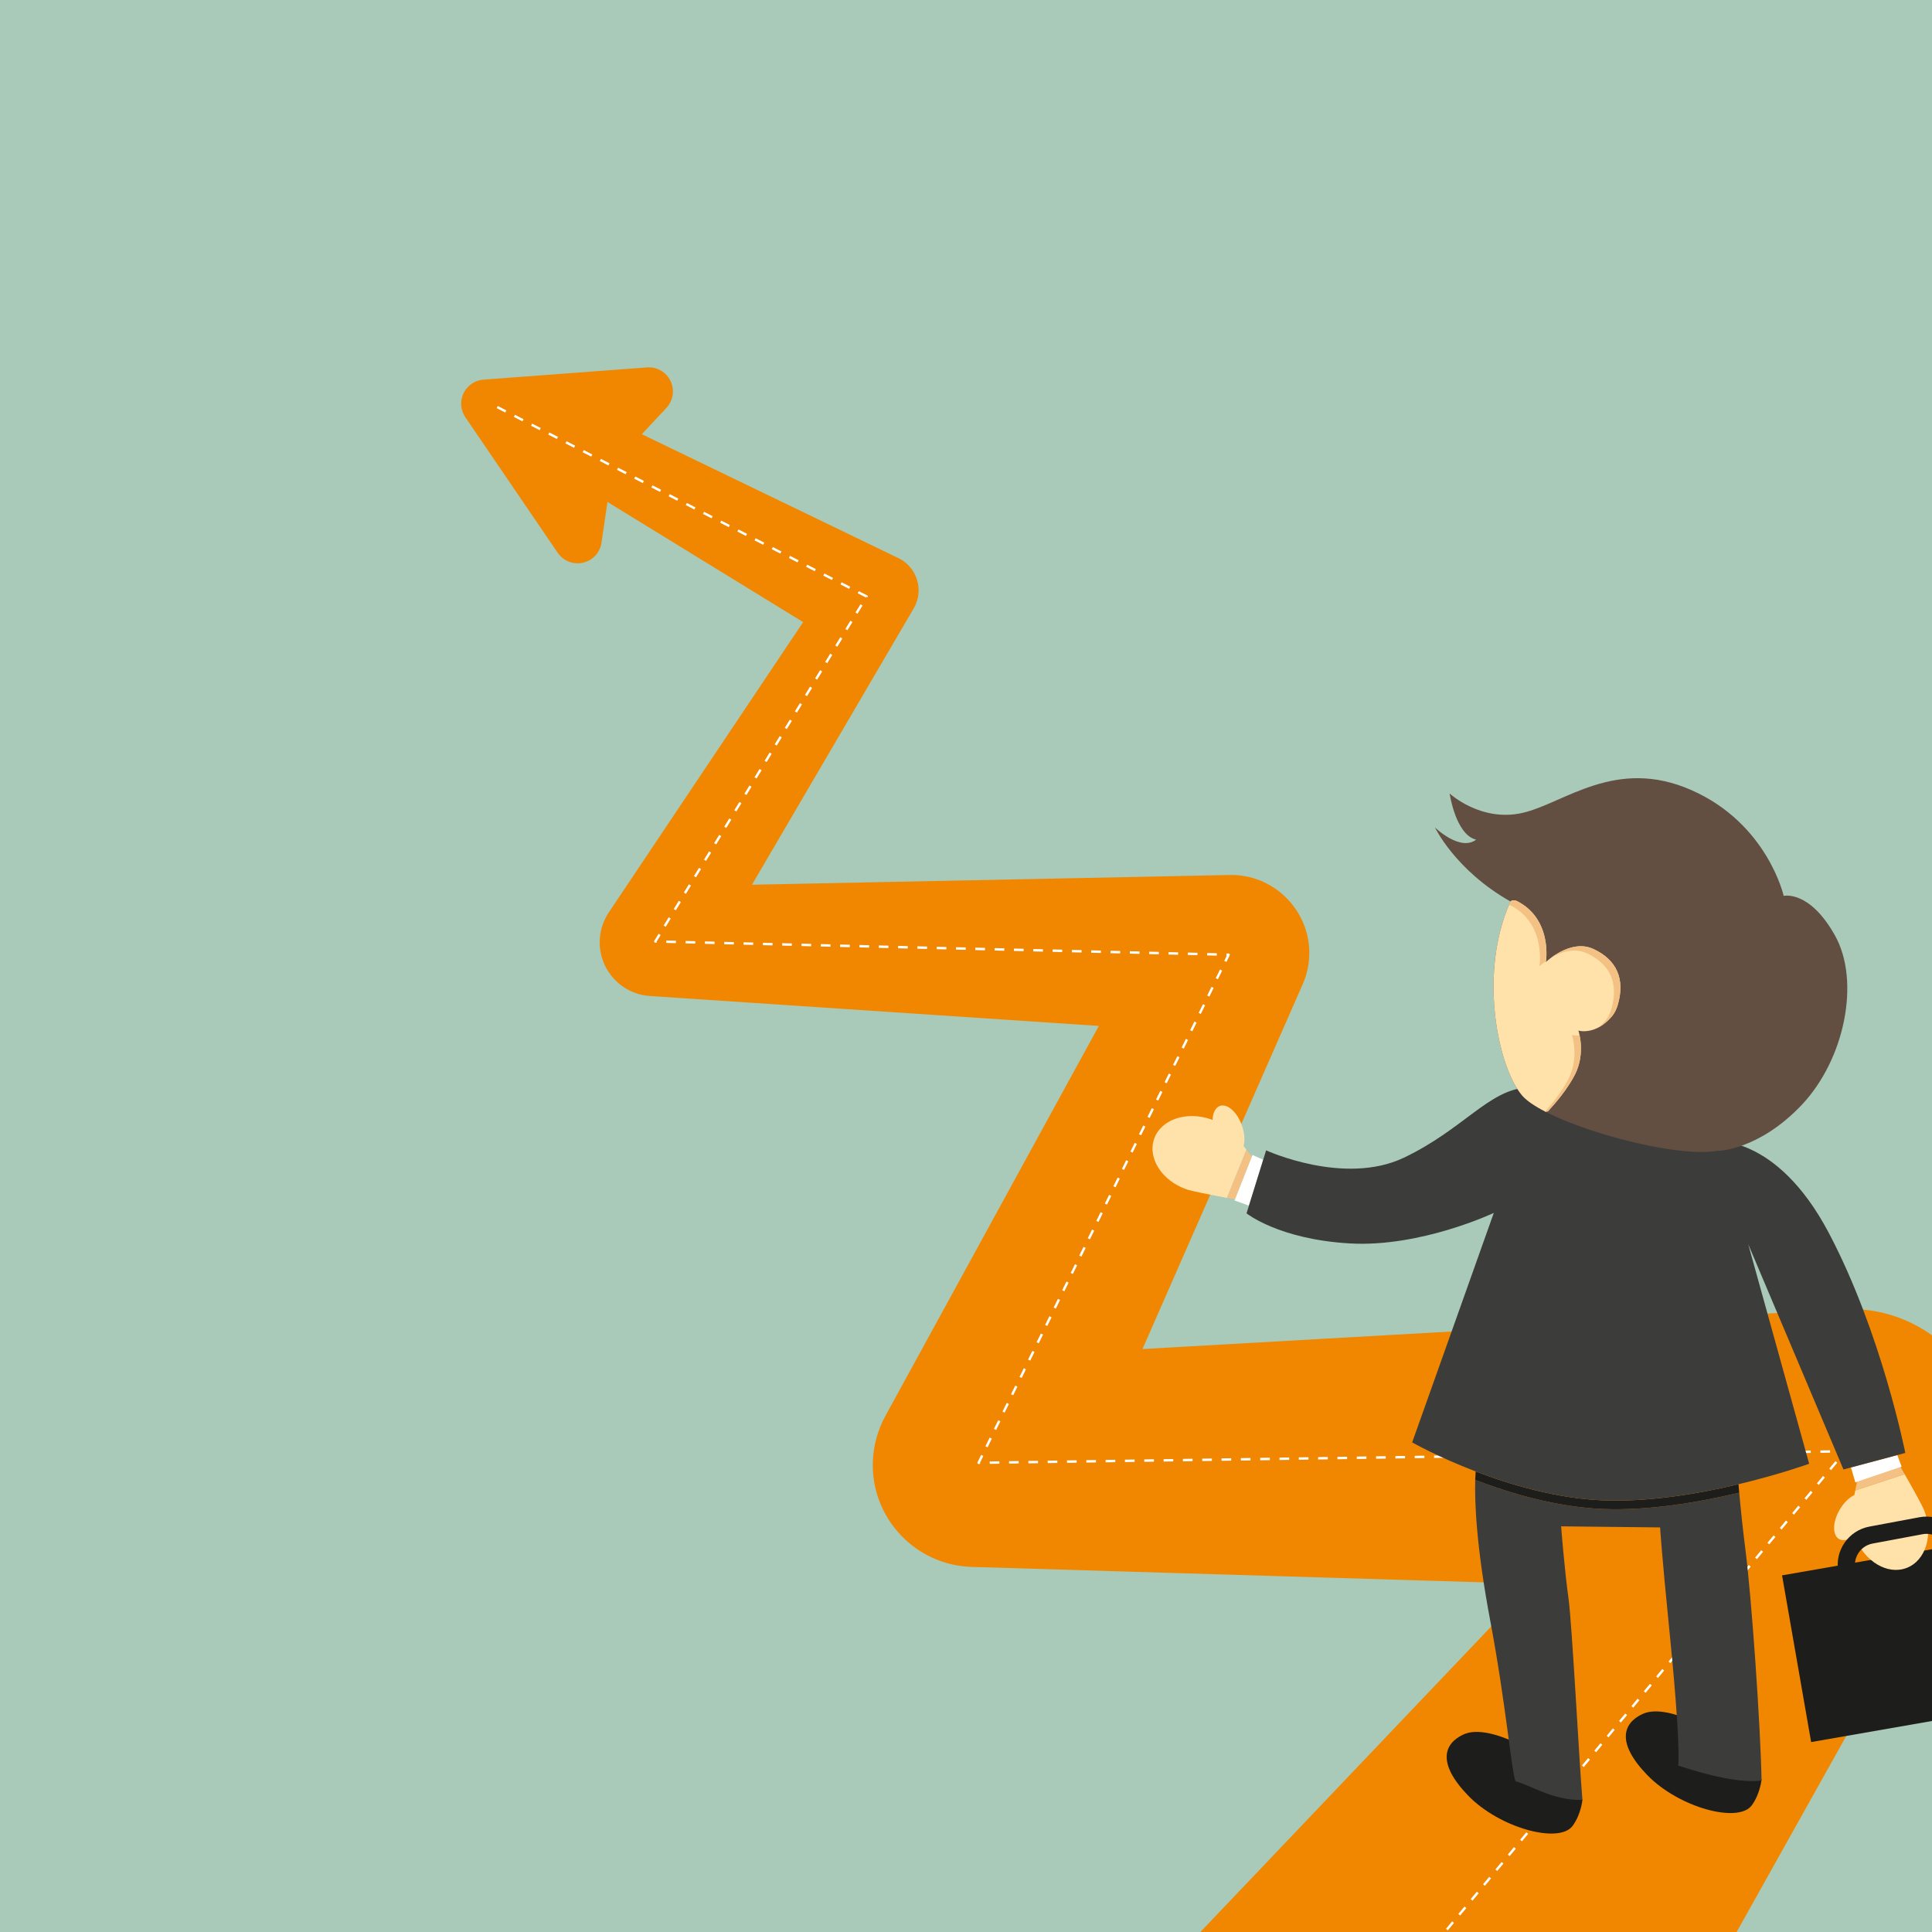 <?xml version="1.0" encoding="UTF-8" standalone="no"?>
<!-- Created with Inkscape (http://www.inkscape.org/) -->

<svg
   xmlns:dc="http://purl.org/dc/elements/1.1/"
   xmlns:cc="http://creativecommons.org/ns#"
   xmlns:rdf="http://www.w3.org/1999/02/22-rdf-syntax-ns#"
   xmlns:svg="http://www.w3.org/2000/svg"
   xmlns="http://www.w3.org/2000/svg"
   xmlns:sodipodi="http://sodipodi.sourceforge.net/DTD/sodipodi-0.dtd"
   xmlns:inkscape="http://www.inkscape.org/namespaces/inkscape"
   id="svg2985"
   version="1.1"
   inkscape:version="0.48.5 r10040"
   width="1000"
   height="1000"
   xml:space="preserve"
   sodipodi:docname="punto_inicial.svg"><rect width="100%" height="100%" fill="#808080" stroke="none"/><defs
     id="defs2989"><clipPath
       clipPathUnits="userSpaceOnUse"
       id="clipPath3001"><path
         d="M 0,800 800,800 800,0 0,0 0,800 z"
         id="path3003" /></clipPath></defs><sodipodi:namedview
     pagecolor="#ffffff"
     bordercolor="#666666"
     borderopacity="1"
     objecttolerance="10"
     gridtolerance="10"
     guidetolerance="10"
     inkscape:pageopacity="0"
     inkscape:pageshadow="2"
     inkscape:window-width="1366"
     inkscape:window-height="706"
     id="namedview2987"
     showgrid="false"
     inkscape:zoom="0.51867615"
     inkscape:cx="500"
     inkscape:cy="366.74617"
     inkscape:window-x="-8"
     inkscape:window-y="-8"
     inkscape:window-maximized="1"
     inkscape:current-layer="g2993" /><g
     id="g2993"
     inkscape:groupmode="layer"
     inkscape:label="04"
     transform="matrix(1.25,0,0,-1.25,0,1000)"><path
       d="M 0,0 800,0 800,800 0,800 0,0 z"
       style="fill:#a9cab8;fill-opacity:1;fill-rule:nonzero;stroke:none"
       id="path2995" /><g
       id="g3502"
       transform="translate(91.059,-33.933)"
       inkscape:export-filename="C:\Users\snow\Dropbox\tesis\tesis2014\git\tesis\slides\img\punto_inicial.png"
       inkscape:export-xdpi="111.5669"
       inkscape:export-ydpi="111.5669"><g
         transform="translate(732.837,237.43)"
         id="g3005"><path
           inkscape:connector-curvature="0"
           id="path3007"
           style="fill:#f18700;fill-opacity:1;fill-rule:nonzero;stroke:none"
           d="m 0,0 c -1.734,30.531 -27.026,54.448 -57.58,54.448 -1.101,0 -2.218,-0.032 -3.319,-0.094 l -289.93,-16.464 65.422,148.949 1.002,2.265 c 1.852,4.27 2.743,8.808 2.648,13.488 -0.359,17.646 -15.163,31.979 -32.906,31.593 l -197.865,-4.031 66.587,113.766 0.431,0.735 c 0.299,0.52 0.569,1.063 0.8,1.606 1.551,3.646 1.589,7.678 0.108,11.353 -1.46,3.62 -4.222,6.468 -7.791,8.034 l -105.743,51.064 10.189,10.892 c 0.693,0.739 1.267,1.576 1.708,2.493 1.322,2.743 1.324,5.891 0.01,8.634 -1.755,3.665 -5.625,5.942 -9.739,5.638 l -67.752,-5.066 c -3.541,-0.267 -6.697,-2.42 -8.237,-5.617 -1.541,-3.201 -1.256,-7.012 0.744,-9.945 l 38.261,-56.137 c 1.859,-2.729 4.939,-4.358 8.241,-4.358 0.751,0 1.504,0.086 2.235,0.254 4.037,0.928 7.033,4.175 7.633,8.27 l 2.482,16.892 81.029,-49.76 -80.19,-119.794 c -2.341,-3.354 -3.721,-7.263 -3.991,-11.313 -0.396,-5.938 1.545,-11.675 5.464,-16.154 3.919,-4.479 9.348,-7.163 15.285,-7.559 l 185.877,-12.388 -88.44,-161.597 c -3.171,-5.848 -4.952,-12.406 -5.15,-18.964 -0.702,-23.258 17.649,-42.751 40.906,-43.453 l 231.965,-7.003 -169.541,-178.107 235.376,0 109.583,195.928 2.526,3.314 C -3.363,-27.272 0.778,-13.711 0,0" /></g><g
         transform="translate(114.831,665.375)"
         id="g3009"><path
           inkscape:connector-curvature="0"
           id="path3011"
           style="fill:none;stroke:#ffffff;stroke-width:1;stroke-linecap:butt;stroke-linejoin:round;stroke-miterlimit:10;stroke-opacity:1;stroke-dasharray:4, 4;stroke-dashoffset:0"
           d="m 0,0 152.979,-78.445 -87.526,-142.841 237.41,-5.483 -103.53,-210.388 358.836,4.764 -194.035,-232.982" /></g><g
         transform="translate(307.269,17.578)"
         id="g3013"><path
           inkscape:connector-curvature="0"
           id="path3015"
           style="fill:#000000;fill-opacity:1;fill-rule:nonzero;stroke:none"
           d="m 0,0 c 0,-0.499 0.076,-0.928 0.23,-1.278 0.159,-0.355 0.374,-0.617 0.641,-0.798 0.27,-0.179 0.566,-0.271 0.887,-0.271 0.324,0 0.623,0.092 0.892,0.259 0.268,0.168 0.483,0.424 0.645,0.776 0.158,0.355 0.24,0.789 0.24,1.312 0,0.495 -0.082,0.916 -0.24,1.269 C 3.133,1.625 2.918,1.899 2.645,2.086 2.369,2.275 2.07,2.366 1.746,2.366 1.406,2.366 1.104,2.27 0.838,2.082 0.572,1.887 0.365,1.607 0.217,1.248 0.072,0.892 0,0.475 0,0 m 3.637,-2.716 0,0.187 C 3.389,-2.818 3.143,-3.048 2.902,-3.225 2.66,-3.407 2.398,-3.54 2.115,-3.634 1.832,-3.725 1.523,-3.773 1.189,-3.773 c -0.441,0 -0.853,0.093 -1.228,0.283 -0.379,0.183 -0.705,0.453 -0.979,0.803 -0.277,0.34 -0.486,0.751 -0.628,1.223 -0.143,0.47 -0.213,0.98 -0.213,1.525 0,1.158 0.283,2.058 0.845,2.705 0.567,0.645 1.309,0.966 2.229,0.966 0.537,0 0.984,-0.092 1.349,-0.273 C 2.934,3.274 3.289,2.993 3.637,2.62 l 0,2.726 c 0,0.379 0.076,0.662 0.228,0.861 0.151,0.198 0.367,0.291 0.643,0.291 0.281,0 0.498,-0.091 0.65,-0.27 C 5.311,6.051 5.387,5.786 5.387,5.441 l 0,-8.157 c 0,-0.352 -0.084,-0.618 -0.244,-0.795 -0.166,-0.173 -0.373,-0.262 -0.635,-0.262 -0.252,0 -0.459,0.089 -0.623,0.273 -0.166,0.181 -0.248,0.446 -0.248,0.784" /></g><g
         transform="translate(316.058,18.159)"
         id="g3017"><path
           inkscape:connector-curvature="0"
           id="path3019"
           style="fill:#000000;fill-opacity:1;fill-rule:nonzero;stroke:none"
           d="M 0,0 3.352,0 C 3.311,0.638 3.139,1.103 2.838,1.419 2.545,1.733 2.152,1.892 1.672,1.892 1.213,1.892 0.832,1.733 0.537,1.417 0.24,1.096 0.059,0.627 0,0 m 3.617,-1.049 -3.617,0 c 0.004,-0.42 0.088,-0.79 0.252,-1.109 0.166,-0.324 0.383,-0.566 0.66,-0.724 0.272,-0.167 0.572,-0.243 0.902,-0.243 0.223,0 0.424,0.021 0.608,0.073 0.182,0.051 0.355,0.139 0.531,0.245 0.172,0.108 0.33,0.229 0.477,0.359 0.142,0.124 0.328,0.297 0.558,0.511 0.096,0.08 0.231,0.126 0.408,0.126 0.192,0 0.34,-0.051 0.461,-0.154 0.116,-0.104 0.176,-0.257 0.176,-0.442 0,-0.171 -0.066,-0.364 -0.197,-0.589 C 4.705,-3.222 4.508,-3.436 4.24,-3.639 3.98,-3.843 3.648,-4.013 3.246,-4.155 2.85,-4.287 2.389,-4.354 1.867,-4.354 c -1.189,0 -2.109,0.341 -2.773,1.015 -0.658,0.677 -0.989,1.593 -0.989,2.758 0,0.547 0.083,1.056 0.245,1.52 0.166,0.467 0.4,0.873 0.713,1.204 0.312,0.336 0.695,0.589 1.152,0.773 0.457,0.177 0.963,0.259 1.521,0.259 0.721,0 1.34,-0.147 1.854,-0.455 C 4.109,2.419 4.5,2.023 4.758,1.54 5.014,1.06 5.141,0.562 5.141,0.062 5.141,-0.403 5.008,-0.708 4.742,-0.843 4.475,-0.979 4.098,-1.049 3.617,-1.049" /></g><g
         transform="translate(328.712,16.223)"
         id="g3021"><path
           inkscape:connector-curvature="0"
           id="path3023"
           style="fill:#000000;fill-opacity:1;fill-rule:nonzero;stroke:none"
           d="m 0,0 c 0,-0.509 -0.123,-0.945 -0.369,-1.307 -0.25,-0.369 -0.617,-0.644 -1.104,-0.828 -0.484,-0.189 -1.074,-0.283 -1.769,-0.283 -0.662,0 -1.235,0.101 -1.711,0.305 -0.475,0.203 -0.824,0.459 -1.049,0.759 -0.225,0.307 -0.338,0.616 -0.338,0.922 0,0.203 0.07,0.375 0.217,0.52 0.144,0.145 0.324,0.218 0.551,0.218 0.193,0 0.34,-0.047 0.443,-0.144 0.106,-0.088 0.207,-0.227 0.301,-0.397 0.189,-0.329 0.416,-0.573 0.68,-0.737 0.263,-0.161 0.628,-0.245 1.082,-0.245 0.371,0 0.671,0.084 0.912,0.245 0.236,0.167 0.353,0.356 0.353,0.561 0,0.331 -0.123,0.572 -0.367,0.717 -0.248,0.149 -0.652,0.296 -1.219,0.427 -0.634,0.159 -1.154,0.321 -1.552,0.496 -0.401,0.176 -0.719,0.403 -0.961,0.689 -0.237,0.286 -0.358,0.636 -0.358,1.05 0,0.367 0.108,0.721 0.332,1.053 0.219,0.328 0.547,0.587 0.977,0.786 0.435,0.199 0.953,0.294 1.562,0.294 0.477,0 0.908,-0.047 1.293,-0.149 0.383,-0.096 0.699,-0.231 0.955,-0.401 0.256,-0.165 0.45,-0.352 0.582,-0.554 0.133,-0.202 0.2,-0.399 0.2,-0.595 0,-0.212 -0.071,-0.39 -0.211,-0.517 -0.145,-0.138 -0.348,-0.206 -0.608,-0.206 -0.191,0 -0.351,0.05 -0.486,0.161 -0.133,0.105 -0.285,0.268 -0.455,0.489 -0.143,0.179 -0.309,0.325 -0.496,0.434 -0.19,0.107 -0.448,0.163 -0.774,0.163 -0.336,0 -0.611,-0.076 -0.832,-0.218 -0.222,-0.141 -0.33,-0.318 -0.33,-0.53 0,-0.194 0.08,-0.351 0.24,-0.473 0.164,-0.127 0.381,-0.234 0.659,-0.312 0.273,-0.08 0.656,-0.177 1.14,-0.3 C -1.939,1.952 -1.467,1.786 -1.105,1.595 -0.74,1.397 -0.467,1.169 -0.279,0.907 -0.09,0.639 0,0.336 0,0" /></g><g
         transform="translate(332.13,20.275)"
         id="g3025"><path
           inkscape:connector-curvature="0"
           id="path3027"
           style="fill:#000000;fill-opacity:1;fill-rule:nonzero;stroke:none"
           d="m 0,0 0,-5.347 c 0,-0.367 -0.088,-0.649 -0.264,-0.837 -0.175,-0.193 -0.398,-0.287 -0.672,-0.287 -0.271,0 -0.49,0.094 -0.66,0.292 -0.168,0.194 -0.252,0.472 -0.252,0.832 l 0,5.291 c 0,0.367 0.084,0.644 0.252,0.823 0.17,0.19 0.389,0.281 0.66,0.281 0.274,0 0.497,-0.091 0.672,-0.281 C -0.088,0.588 0,0.333 0,0 m -0.912,1.906 c -0.262,0 -0.481,0.086 -0.66,0.238 -0.186,0.161 -0.276,0.383 -0.276,0.672 0,0.263 0.092,0.483 0.282,0.65 0.187,0.167 0.402,0.254 0.654,0.254 0.236,0 0.447,-0.078 0.635,-0.23 C -0.092,3.333 0,3.108 0,2.816 0,2.532 -0.088,2.311 -0.271,2.147 -0.451,1.992 -0.662,1.906 -0.912,1.906" /></g><g
         transform="translate(335.486,17.62)"
         id="g3029"><path
           inkscape:connector-curvature="0"
           id="path3031"
           style="fill:#000000;fill-opacity:1;fill-rule:nonzero;stroke:none"
           d="m 0,0 c 0,-0.745 0.164,-1.313 0.49,-1.694 0.328,-0.38 0.75,-0.577 1.272,-0.577 0.308,0 0.599,0.083 0.869,0.251 0.273,0.166 0.498,0.412 0.67,0.743 0.174,0.333 0.26,0.736 0.26,1.206 0,0.758 -0.17,1.343 -0.5,1.761 C 2.727,2.113 2.289,2.324 1.748,2.324 1.219,2.324 0.793,2.123 0.479,1.715 0.158,1.316 0,0.747 0,0 m 5.359,2.352 0,-5.376 C 5.359,-3.635 5.297,-4.166 5.162,-4.605 5.035,-5.054 4.822,-5.411 4.533,-5.706 4.244,-5.99 3.869,-6.209 3.398,-6.352 2.93,-6.487 2.348,-6.558 1.654,-6.558 c -0.638,0 -1.209,0.088 -1.709,0.264 -0.5,0.181 -0.884,0.415 -1.162,0.695 -0.265,0.282 -0.402,0.57 -0.402,0.87 0,0.23 0.078,0.412 0.23,0.55 0.151,0.145 0.336,0.218 0.555,0.218 0.272,0 0.508,-0.121 0.711,-0.362 0.098,-0.121 0.201,-0.243 0.309,-0.37 0.109,-0.12 0.222,-0.229 0.353,-0.316 0.129,-0.09 0.285,-0.154 0.461,-0.197 0.182,-0.042 0.391,-0.065 0.625,-0.065 0.479,0 0.852,0.065 1.117,0.198 0.264,0.133 0.449,0.321 0.559,0.558 0.103,0.241 0.162,0.498 0.179,0.767 0.02,0.276 0.034,0.714 0.045,1.322 C 3.24,-2.819 2.91,-3.129 2.535,-3.332 2.164,-3.542 1.723,-3.65 1.205,-3.65 c -0.617,0 -1.158,0.164 -1.621,0.479 -0.465,0.313 -0.822,0.758 -1.066,1.33 -0.252,0.57 -0.375,1.225 -0.375,1.975 0,0.549 0.076,1.05 0.226,1.5 0.152,0.445 0.365,0.824 0.649,1.13 0.279,0.31 0.603,0.537 0.97,0.699 C 0.354,3.612 0.754,3.69 1.191,3.69 1.715,3.69 2.17,3.594 2.557,3.389 2.938,3.19 3.295,2.875 3.625,2.449 l 0,0.244 c 0,0.325 0.08,0.573 0.238,0.748 0.16,0.177 0.36,0.262 0.61,0.262 0.357,0 0.593,-0.116 0.713,-0.347 C 5.301,3.123 5.359,2.793 5.359,2.352" /></g><g
         transform="translate(344.398,20.302)"
         id="g3033"><path
           inkscape:connector-curvature="0"
           id="path3035"
           style="fill:#000000;fill-opacity:1;fill-rule:nonzero;stroke:none"
           d="m 0,0 0,-0.224 c 0.326,0.43 0.68,0.745 1.066,0.944 0.389,0.203 0.83,0.301 1.332,0.301 0.489,0 0.926,-0.105 1.309,-0.314 C 4.09,0.492 4.377,0.193 4.568,-0.196 4.689,-0.422 4.77,-0.668 4.803,-0.925 4.84,-1.192 4.859,-1.522 4.859,-1.931 l 0,-3.442 C 4.859,-5.74 4.773,-6.022 4.605,-6.21 4.436,-6.403 4.213,-6.497 3.943,-6.497 c -0.277,0 -0.498,0.094 -0.672,0.292 -0.171,0.193 -0.257,0.472 -0.257,0.832 l 0,3.08 c 0,0.61 -0.084,1.08 -0.254,1.404 -0.168,0.321 -0.508,0.48 -1.014,0.48 -0.328,0 -0.631,-0.094 -0.9,-0.294 C 0.572,-0.893 0.375,-1.162 0.25,-1.505 0.16,-1.789 0.113,-2.303 0.113,-3.052 l 0,-2.321 c 0,-0.374 -0.086,-0.657 -0.259,-0.841 -0.176,-0.189 -0.399,-0.283 -0.674,-0.283 -0.268,0 -0.487,0.094 -0.659,0.292 -0.173,0.193 -0.255,0.472 -0.255,0.832 l 0,5.347 c 0,0.353 0.076,0.616 0.23,0.787 0.154,0.176 0.363,0.26 0.629,0.26 0.162,0 0.311,-0.037 0.439,-0.109 0.129,-0.084 0.239,-0.199 0.315,-0.35 C -0.039,0.408 0,0.22 0,0" /></g><g
         transform="translate(352.646,18.159)"
         id="g3037"><path
           inkscape:connector-curvature="0"
           id="path3039"
           style="fill:#000000;fill-opacity:1;fill-rule:nonzero;stroke:none"
           d="M 0,0 3.352,0 C 3.307,0.638 3.137,1.103 2.84,1.419 2.547,1.733 2.154,1.892 1.67,1.892 1.211,1.892 0.834,1.733 0.535,1.417 0.244,1.096 0.062,0.627 0,0 m 3.615,-1.049 -3.615,0 c 0.002,-0.42 0.084,-0.79 0.252,-1.109 0.164,-0.324 0.385,-0.566 0.656,-0.724 0.276,-0.167 0.578,-0.243 0.906,-0.243 0.221,0 0.424,0.021 0.606,0.073 0.185,0.051 0.359,0.139 0.537,0.245 0.168,0.108 0.328,0.229 0.469,0.359 0.148,0.124 0.332,0.297 0.562,0.511 0.096,0.08 0.233,0.126 0.41,0.126 0.19,0 0.34,-0.051 0.457,-0.154 0.122,-0.104 0.178,-0.257 0.178,-0.442 0,-0.171 -0.064,-0.364 -0.195,-0.589 C 4.707,-3.222 4.508,-3.436 4.242,-3.639 3.98,-3.843 3.65,-4.013 3.246,-4.155 2.85,-4.287 2.387,-4.354 1.869,-4.354 c -1.189,0 -2.111,0.341 -2.773,1.015 -0.657,0.677 -0.989,1.593 -0.989,2.758 0,0.547 0.082,1.056 0.245,1.52 0.16,0.467 0.402,0.873 0.712,1.204 0.313,0.336 0.694,0.589 1.151,0.773 C 0.67,3.093 1.178,3.175 1.734,3.175 2.453,3.175 3.078,3.028 3.592,2.72 4.109,2.419 4.498,2.023 4.76,1.54 5.014,1.06 5.141,0.562 5.141,0.062 5.141,-0.403 5.006,-0.708 4.74,-0.843 4.477,-0.979 4.104,-1.049 3.615,-1.049" /></g><g
         transform="translate(360.779,17.578)"
         id="g3041"><path
           inkscape:connector-curvature="0"
           id="path3043"
           style="fill:#000000;fill-opacity:1;fill-rule:nonzero;stroke:none"
           d="m 0,0 c 0,-0.499 0.078,-0.928 0.232,-1.278 0.157,-0.355 0.372,-0.617 0.641,-0.798 0.272,-0.179 0.566,-0.271 0.887,-0.271 0.326,0 0.623,0.092 0.892,0.259 0.264,0.168 0.481,0.424 0.641,0.776 C 3.455,-0.957 3.537,-0.523 3.537,0 3.537,0.495 3.455,0.916 3.293,1.269 3.133,1.625 2.916,1.899 2.643,2.086 2.371,2.275 2.07,2.366 1.746,2.366 1.406,2.366 1.105,2.27 0.836,2.082 0.57,1.887 0.365,1.607 0.221,1.248 0.072,0.892 0,0.475 0,0 m 3.639,-2.716 0,0.187 C 3.387,-2.818 3.145,-3.048 2.902,-3.225 2.658,-3.407 2.395,-3.54 2.117,-3.634 1.834,-3.725 1.525,-3.773 1.191,-3.773 c -0.443,0 -0.853,0.093 -1.232,0.283 -0.377,0.183 -0.701,0.453 -0.979,0.803 -0.275,0.34 -0.482,0.751 -0.625,1.223 -0.144,0.47 -0.214,0.98 -0.214,1.525 0,1.158 0.283,2.058 0.845,2.705 0.569,0.645 1.315,0.966 2.233,0.966 0.533,0 0.982,-0.092 1.345,-0.273 C 2.932,3.274 3.289,2.993 3.639,2.62 l 0,2.726 c 0,0.379 0.074,0.662 0.226,0.861 0.151,0.198 0.367,0.291 0.647,0.291 0.281,0 0.494,-0.091 0.648,-0.27 C 5.309,6.051 5.387,5.786 5.387,5.441 l 0,-8.157 c 0,-0.352 -0.082,-0.618 -0.246,-0.795 -0.161,-0.173 -0.375,-0.262 -0.629,-0.262 -0.256,0 -0.461,0.089 -0.629,0.273 -0.162,0.181 -0.244,0.446 -0.244,0.784" /></g><g
         transform="translate(373.289,17.525)"
         id="g3045"><path
           inkscape:connector-curvature="0"
           id="path3047"
           style="fill:#000000;fill-opacity:1;fill-rule:nonzero;stroke:none"
           d="m 0,0 c 0,-0.738 0.168,-1.303 0.506,-1.698 0.334,-0.396 0.773,-0.596 1.322,-0.596 0.463,0 0.865,0.204 1.201,0.607 0.342,0.409 0.508,0.986 0.508,1.74 0,0.492 -0.072,0.907 -0.211,1.262 C 3.186,1.665 2.984,1.939 2.729,2.135 2.473,2.322 2.17,2.419 1.828,2.419 1.477,2.419 1.164,2.322 0.887,2.135 0.613,1.939 0.393,1.66 0.232,1.295 0.078,0.929 0,0.498 0,0 m -0.088,5.494 0,-2.821 C 0.26,3.027 0.613,3.306 0.973,3.496 1.34,3.692 1.783,3.785 2.316,3.785 2.93,3.785 3.471,3.639 3.932,3.35 4.395,3.061 4.756,2.636 5.006,2.077 5.268,1.528 5.393,0.874 5.393,0.113 5.393,-0.446 5.32,-0.96 5.182,-1.425 5.037,-1.892 4.83,-2.302 4.559,-2.641 4.289,-2.984 3.959,-3.254 3.572,-3.438 3.186,-3.627 2.762,-3.721 2.297,-3.721 c -0.289,0 -0.553,0.035 -0.805,0.101 -0.248,0.064 -0.463,0.16 -0.642,0.271 -0.174,0.112 -0.323,0.223 -0.45,0.338 -0.121,0.12 -0.287,0.298 -0.488,0.534 l 0,-0.186 c 0,-0.348 -0.086,-0.612 -0.254,-0.795 -0.164,-0.173 -0.375,-0.263 -0.638,-0.263 -0.256,0 -0.469,0.09 -0.625,0.263 -0.157,0.183 -0.233,0.447 -0.233,0.795 l 0,8.078 c 0,0.372 0.074,0.655 0.227,0.847 0.152,0.196 0.361,0.289 0.631,0.289 0.287,0 0.507,-0.091 0.662,-0.278 0.15,-0.18 0.23,-0.444 0.23,-0.779" /></g><g
         transform="translate(381.691,13.576)"
         id="g3049"><path
           inkscape:connector-curvature="0"
           id="path3051"
           style="fill:#000000;fill-opacity:1;fill-rule:nonzero;stroke:none"
           d="m 0,0 0.168,0.414 -2.277,5.729 c -0.139,0.332 -0.209,0.564 -0.209,0.718 0,0.155 0.043,0.306 0.123,0.442 0.08,0.135 0.189,0.24 0.334,0.323 0.144,0.081 0.289,0.121 0.445,0.121 0.268,0 0.465,-0.085 0.602,-0.248 0.136,-0.175 0.255,-0.417 0.359,-0.731 L 1.113,2.215 2.594,6.45 c 0.119,0.344 0.228,0.612 0.318,0.805 0.094,0.19 0.199,0.323 0.305,0.393 0.105,0.065 0.254,0.099 0.451,0.099 0.137,0 0.273,-0.037 0.4,-0.109 C 4.199,7.561 4.299,7.461 4.365,7.334 4.441,7.207 4.473,7.076 4.473,6.937 4.455,6.853 4.424,6.734 4.387,6.572 4.346,6.413 4.293,6.249 4.236,6.088 L 1.822,-0.223 C 1.611,-0.781 1.412,-1.217 1.209,-1.53 1.016,-1.851 0.752,-2.087 0.424,-2.261 c -0.33,-0.165 -0.772,-0.253 -1.326,-0.253 -0.541,0 -0.948,0.06 -1.217,0.173 -0.274,0.121 -0.408,0.332 -0.408,0.646 0,0.213 0.062,0.375 0.191,0.491 0.129,0.118 0.32,0.174 0.574,0.174 0.098,0 0.196,-0.014 0.291,-0.04 0.117,-0.029 0.217,-0.037 0.307,-0.037 0.209,0 0.379,0.028 0.5,0.089 0.123,0.064 0.23,0.174 0.326,0.331 C -0.24,-0.532 -0.125,-0.302 0,0" /></g><g
         transform="translate(415.924,21.164)"
         id="g3053"><path
           inkscape:connector-curvature="0"
           id="path3055"
           style="fill:#000000;fill-opacity:1;fill-rule:nonzero;stroke:none"
           d="m 0,0 0.439,0 0,0.554 c 0,0.578 0.073,1.04 0.227,1.376 0.141,0.344 0.391,0.59 0.742,0.746 0.35,0.16 0.826,0.236 1.444,0.236 1.074,0 1.617,-0.265 1.617,-0.794 C 4.469,1.947 4.408,1.802 4.295,1.676 4.184,1.554 4.053,1.493 3.898,1.493 3.822,1.493 3.697,1.507 3.521,1.538 3.35,1.562 3.199,1.575 3.078,1.575 2.74,1.575 2.527,1.478 2.432,1.283 2.338,1.082 2.291,0.802 2.291,0.442 L 2.291,0 2.746,0 c 0.705,0 1.057,-0.215 1.057,-0.643 0,-0.298 -0.09,-0.489 -0.282,-0.573 C 3.334,-1.295 3.078,-1.339 2.746,-1.339 l -0.455,0 0,-4.896 c 0,-0.363 -0.088,-0.641 -0.258,-0.835 -0.178,-0.196 -0.4,-0.289 -0.678,-0.289 -0.261,0 -0.48,0.093 -0.656,0.289 -0.172,0.194 -0.26,0.472 -0.26,0.835 l 0,4.896 -0.509,0 c -0.276,0 -0.483,0.062 -0.633,0.193 -0.152,0.12 -0.225,0.281 -0.225,0.482 C -0.928,-0.221 -0.617,0 0,0" /></g><g
         transform="translate(422.533,16.48)"
         id="g3057"><path
           inkscape:connector-curvature="0"
           id="path3059"
           style="fill:#000000;fill-opacity:1;fill-rule:nonzero;stroke:none"
           d="m 0,0 0,-1.551 c 0,-0.374 -0.088,-0.657 -0.262,-0.841 -0.179,-0.189 -0.404,-0.283 -0.675,-0.283 -0.262,0 -0.485,0.094 -0.653,0.287 -0.178,0.188 -0.262,0.47 -0.262,0.837 l 0,5.15 c 0,0.832 0.297,1.245 0.901,1.245 0.305,0 0.529,-0.095 0.662,-0.29 0.139,-0.192 0.213,-0.483 0.227,-0.859 0.222,0.376 0.449,0.667 0.681,0.859 0.233,0.195 0.541,0.29 0.932,0.29 0.386,0 0.763,-0.095 1.131,-0.29 C 3.049,4.362 3.229,4.103 3.229,3.786 3.229,3.553 3.154,3.374 2.998,3.22 2.842,3.078 2.676,3.006 2.49,3.006 2.424,3.006 2.262,3.045 2.002,3.123 1.742,3.214 1.516,3.254 1.311,3.254 1.043,3.254 0.82,3.185 0.648,3.038 0.477,2.897 0.348,2.687 0.246,2.407 0.152,2.128 0.086,1.791 0.049,1.405 0.014,1.021 0,0.55 0,0" /></g><g
         transform="translate(427.973,18.159)"
         id="g3061"><path
           inkscape:connector-curvature="0"
           id="path3063"
           style="fill:#000000;fill-opacity:1;fill-rule:nonzero;stroke:none"
           d="M 0,0 3.355,0 C 3.307,0.638 3.145,1.103 2.85,1.419 2.547,1.733 2.158,1.892 1.676,1.892 1.213,1.892 0.838,1.733 0.537,1.417 0.244,1.096 0.066,0.627 0,0 m 3.619,-1.049 -3.619,0 c 0.01,-0.42 0.09,-0.79 0.256,-1.109 0.162,-0.324 0.381,-0.566 0.658,-0.724 0.272,-0.167 0.572,-0.243 0.9,-0.243 0.223,0 0.428,0.021 0.61,0.073 0.185,0.051 0.359,0.139 0.531,0.245 0.176,0.108 0.33,0.229 0.475,0.359 0.146,0.124 0.336,0.297 0.566,0.511 0.094,0.08 0.231,0.126 0.406,0.126 0.19,0 0.342,-0.051 0.455,-0.154 0.116,-0.104 0.18,-0.257 0.18,-0.442 0,-0.171 -0.064,-0.364 -0.197,-0.589 C 4.705,-3.222 4.508,-3.436 4.252,-3.639 3.986,-3.843 3.65,-4.013 3.25,-4.155 2.85,-4.287 2.389,-4.354 1.873,-4.354 c -1.193,0 -2.115,0.341 -2.773,1.015 -0.661,0.677 -0.989,1.593 -0.989,2.758 0,0.547 0.08,1.056 0.246,1.52 0.159,0.467 0.397,0.873 0.709,1.204 0.311,0.336 0.696,0.589 1.155,0.773 C 0.672,3.093 1.18,3.175 1.74,3.175 2.461,3.175 3.074,3.028 3.594,2.72 4.113,2.419 4.502,2.023 4.76,1.54 5.016,1.06 5.148,0.562 5.148,0.062 5.148,-0.403 5.016,-0.708 4.744,-0.843 4.475,-0.979 4.107,-1.049 3.619,-1.049" /></g><g
         transform="translate(436.219,18.159)"
         id="g3065"><path
           inkscape:connector-curvature="0"
           id="path3067"
           style="fill:#000000;fill-opacity:1;fill-rule:nonzero;stroke:none"
           d="M 0,0 3.354,0 C 3.309,0.638 3.139,1.103 2.844,1.419 2.549,1.733 2.162,1.892 1.678,1.892 1.215,1.892 0.84,1.733 0.541,1.417 0.25,1.096 0.062,0.627 0,0 m 3.621,-1.049 -3.621,0 c 0.008,-0.42 0.092,-0.79 0.256,-1.109 0.164,-0.324 0.387,-0.566 0.656,-0.724 0.275,-0.167 0.578,-0.243 0.906,-0.243 0.221,0 0.418,0.021 0.604,0.073 0.183,0.051 0.367,0.139 0.531,0.245 0.172,0.108 0.33,0.229 0.477,0.359 0.144,0.124 0.338,0.297 0.564,0.511 0.096,0.08 0.229,0.126 0.406,0.126 0.19,0 0.346,-0.051 0.461,-0.154 0.116,-0.104 0.174,-0.257 0.174,-0.442 0,-0.171 -0.064,-0.364 -0.191,-0.589 C 4.711,-3.222 4.512,-3.436 4.246,-3.639 3.984,-3.843 3.65,-4.013 3.252,-4.155 2.852,-4.287 2.391,-4.354 1.873,-4.354 c -1.186,0 -2.111,0.341 -2.771,1.015 -0.661,0.677 -0.989,1.593 -0.989,2.758 0,0.547 0.082,1.056 0.241,1.52 0.164,0.467 0.4,0.873 0.712,1.204 0.313,0.336 0.696,0.589 1.155,0.773 C 0.678,3.093 1.182,3.175 1.736,3.175 2.457,3.175 3.08,3.028 3.6,2.72 4.113,2.419 4.502,2.023 4.762,1.54 5.02,1.06 5.145,0.562 5.145,0.062 5.145,-0.403 5.014,-0.708 4.746,-0.843 4.479,-0.979 4.107,-1.049 3.621,-1.049" /></g><g
         transform="translate(448.074,17.598)"
         id="g3069"><path
           inkscape:connector-curvature="0"
           id="path3071"
           style="fill:#000000;fill-opacity:1;fill-rule:nonzero;stroke:none"
           d="m 0,0 c 0,0.49 -0.074,0.91 -0.225,1.256 -0.15,0.353 -0.355,0.624 -0.617,0.81 -0.263,0.19 -0.556,0.281 -0.881,0.281 -0.506,0 -0.937,-0.201 -1.291,-0.61 -0.347,-0.398 -0.527,-0.992 -0.527,-1.77 0,-0.733 0.176,-1.307 0.527,-1.716 0.344,-0.413 0.776,-0.617 1.291,-0.617 0.313,0 0.592,0.092 0.852,0.27 0.266,0.182 0.475,0.444 0.633,0.8 C -0.082,-0.933 0,-0.504 0,0 m -3.627,2.686 0,-0.214 c 0.354,0.425 0.713,0.741 1.086,0.939 0.375,0.205 0.799,0.302 1.275,0.302 0.567,0 1.09,-0.147 1.571,-0.438 C 0.783,2.98 1.16,2.551 1.441,1.988 1.717,1.428 1.855,0.758 1.855,-0.02 1.855,-0.586 1.773,-1.107 1.613,-1.586 1.455,-2.063 1.234,-2.463 0.953,-2.785 0.674,-3.108 0.346,-3.358 -0.035,-3.532 c -0.381,-0.174 -0.793,-0.261 -1.231,-0.261 -0.531,0 -0.974,0.108 -1.332,0.318 -0.363,0.213 -0.705,0.525 -1.029,0.933 l 0,-2.774 c 0,-0.811 -0.301,-1.219 -0.883,-1.219 -0.353,0 -0.582,0.105 -0.697,0.312 -0.113,0.212 -0.166,0.521 -0.166,0.92 l 0,7.981 c 0,0.353 0.076,0.616 0.228,0.787 0.153,0.176 0.364,0.261 0.635,0.261 0.26,0 0.471,-0.085 0.635,-0.267 0.168,-0.178 0.248,-0.435 0.248,-0.773" /></g><g
         transform="translate(453.266,20.275)"
         id="g3073"><path
           inkscape:connector-curvature="0"
           id="path3075"
           style="fill:#000000;fill-opacity:1;fill-rule:nonzero;stroke:none"
           d="m 0,0 0,-5.347 c 0,-0.367 -0.09,-0.649 -0.268,-0.837 -0.173,-0.193 -0.392,-0.287 -0.669,-0.287 -0.272,0 -0.491,0.094 -0.659,0.292 -0.168,0.194 -0.256,0.472 -0.256,0.832 l 0,5.291 c 0,0.367 0.088,0.644 0.256,0.823 0.168,0.19 0.387,0.281 0.659,0.281 0.277,0 0.496,-0.091 0.669,-0.281 C -0.09,0.588 0,0.333 0,0 m -0.91,1.906 c -0.264,0 -0.486,0.086 -0.666,0.238 -0.18,0.161 -0.276,0.383 -0.276,0.672 0,0.263 0.096,0.483 0.286,0.65 0.181,0.167 0.402,0.254 0.656,0.254 0.234,0 0.447,-0.078 0.633,-0.23 C -0.094,3.333 0,3.108 0,2.816 0,2.532 -0.09,2.311 -0.273,2.147 -0.453,1.992 -0.67,1.906 -0.91,1.906" /></g><g
         transform="translate(459.783,14.651)"
         id="g3077"><path
           inkscape:connector-curvature="0"
           id="path3079"
           style="fill:#000000;fill-opacity:1;fill-rule:nonzero;stroke:none"
           d="m 0,0 -1.635,2.685 -1.004,-0.952 0,-1.468 c 0,-0.355 -0.088,-0.628 -0.273,-0.823 -0.193,-0.195 -0.412,-0.289 -0.649,-0.289 -0.289,0 -0.507,0.094 -0.669,0.287 -0.17,0.188 -0.247,0.47 -0.247,0.837 l 0,7.885 c 0,0.412 0.075,0.726 0.231,0.939 0.164,0.215 0.391,0.324 0.685,0.324 0.284,0 0.508,-0.093 0.676,-0.291 0.166,-0.199 0.246,-0.483 0.246,-0.862 l 0,-4.485 2.084,2.184 c 0.26,0.269 0.453,0.457 0.586,0.552 0.137,0.102 0.303,0.149 0.496,0.149 0.233,0 0.422,-0.068 0.58,-0.222 C 1.258,6.305 1.336,6.122 1.336,5.899 1.336,5.628 1.084,5.269 0.584,4.817 L -0.402,3.917 1.496,0.935 C 1.641,0.712 1.74,0.545 1.801,0.431 1.857,0.318 1.891,0.204 1.891,0.104 1.891,-0.191 1.812,-0.421 1.652,-0.595 1.49,-0.76 1.273,-0.847 1.016,-0.847 0.789,-0.847 0.619,-0.783 0.492,-0.661 0.373,-0.542 0.209,-0.318 0,0" /></g><g
         transform="translate(464.357,13.805)"
         id="g3081"><path
           inkscape:connector-curvature="0"
           id="path3083"
           style="fill:#000000;fill-opacity:1;fill-rule:nonzero;stroke:none"
           d="m 0,0 c -0.279,0 -0.521,0.09 -0.723,0.273 -0.205,0.179 -0.312,0.432 -0.312,0.757 0,0.276 0.101,0.514 0.297,0.711 0.195,0.198 0.439,0.3 0.718,0.3 0.284,0 0.528,-0.102 0.729,-0.296 C 0.91,1.548 1.012,1.312 1.012,1.03 1.012,0.71 0.91,0.454 0.709,0.273 0.508,0.09 0.273,0 0,0" /></g><g
         transform="translate(474.111,16.096)"
         id="g3085"><path
           inkscape:connector-curvature="0"
           id="path3087"
           style="fill:#000000;fill-opacity:1;fill-rule:nonzero;stroke:none"
           d="m 0,0 c 0,-0.229 -0.068,-0.475 -0.209,-0.736 -0.137,-0.269 -0.348,-0.515 -0.627,-0.752 -0.283,-0.237 -0.643,-0.429 -1.068,-0.57 -0.43,-0.146 -0.918,-0.218 -1.451,-0.218 -1.143,0 -2.036,0.333 -2.676,1 -0.641,0.665 -0.963,1.556 -0.963,2.677 0,0.76 0.146,1.433 0.439,2.012 0.291,0.584 0.721,1.034 1.278,1.351 0.556,0.318 1.216,0.474 1.99,0.474 0.476,0 0.916,-0.067 1.316,-0.209 0.403,-0.135 0.741,-0.314 1.02,-0.539 0.277,-0.219 0.488,-0.455 0.635,-0.706 0.148,-0.255 0.22,-0.485 0.22,-0.704 0,-0.225 -0.082,-0.41 -0.25,-0.56 -0.164,-0.155 -0.363,-0.23 -0.597,-0.23 -0.155,0 -0.286,0.041 -0.383,0.116 -0.106,0.079 -0.215,0.206 -0.342,0.385 -0.223,0.343 -0.461,0.603 -0.709,0.773 -0.246,0.169 -0.561,0.255 -0.937,0.255 -0.543,0 -0.985,-0.215 -1.323,-0.639 -0.332,-0.429 -0.502,-1.01 -0.502,-1.75 0,-0.35 0.043,-0.669 0.133,-0.96 0.08,-0.289 0.209,-0.537 0.369,-0.749 0.16,-0.2 0.362,-0.361 0.588,-0.464 0.231,-0.107 0.488,-0.158 0.762,-0.158 0.367,0 0.687,0.089 0.953,0.254 0.262,0.18 0.496,0.434 0.699,0.79 0.115,0.207 0.237,0.37 0.365,0.481 0.133,0.123 0.291,0.179 0.481,0.179 0.23,0 0.412,-0.08 0.564,-0.254 C -0.078,0.373 0,0.193 0,0" /></g><g
         transform="translate(480.793,17.564)"
         id="g3089"><path
           inkscape:connector-curvature="0"
           id="path3091"
           style="fill:#000000;fill-opacity:1;fill-rule:nonzero;stroke:none"
           d="m 0,0 c 0,0.755 -0.17,1.341 -0.5,1.763 -0.33,0.418 -0.773,0.63 -1.34,0.63 -0.357,0 -0.676,-0.091 -0.955,-0.279 C -3.068,1.925 -3.281,1.646 -3.432,1.282 -3.58,0.916 -3.654,0.488 -3.654,0 c 0,-0.483 0.074,-0.905 0.222,-1.265 0.145,-0.363 0.358,-0.633 0.629,-0.829 0.274,-0.193 0.596,-0.283 0.963,-0.283 0.567,0 1.01,0.203 1.34,0.624 C -0.17,-1.326 0,-0.74 0,0 M 1.854,0 C 1.854,-0.546 1.775,-1.056 1.6,-1.52 1.428,-1.989 1.178,-2.389 0.852,-2.72 0.527,-3.055 0.143,-3.314 -0.312,-3.497 -0.766,-3.67 -1.273,-3.76 -1.84,-3.76 c -0.553,0 -1.06,0.09 -1.508,0.274 -0.443,0.178 -0.838,0.436 -1.166,0.769 -0.32,0.343 -0.576,0.738 -0.742,1.197 -0.166,0.457 -0.254,0.967 -0.254,1.52 0,0.561 0.088,1.069 0.264,1.543 0.166,0.458 0.412,0.86 0.728,1.188 0.325,0.332 0.715,0.583 1.17,0.761 0.457,0.182 0.957,0.267 1.508,0.267 0.567,0 1.07,-0.091 1.528,-0.271 C 0.145,3.311 0.533,3.053 0.859,2.715 1.187,2.383 1.43,1.987 1.6,1.524 1.775,1.062 1.854,0.554 1.854,0" /></g><g
         transform="translate(490.26,17.433)"
         id="g3093"><path
           inkscape:connector-curvature="0"
           id="path3095"
           style="fill:#000000;fill-opacity:1;fill-rule:nonzero;stroke:none"
           d="m 0,0 0,-2.462 c 0,-0.39 -0.088,-0.681 -0.262,-0.874 -0.179,-0.198 -0.412,-0.292 -0.701,-0.292 -0.279,0 -0.506,0.094 -0.682,0.292 -0.173,0.193 -0.263,0.484 -0.263,0.874 l 0,2.945 c 0,0.47 -0.014,0.824 -0.043,1.087 -0.031,0.256 -0.117,0.47 -0.26,0.631 C -2.35,2.369 -2.57,2.447 -2.875,2.447 -3.477,2.447 -3.879,2.242 -4.068,1.826 -4.26,1.41 -4.357,0.813 -4.357,0.04 l 0,-2.502 c 0,-0.385 -0.086,-0.673 -0.262,-0.87 -0.174,-0.195 -0.404,-0.296 -0.688,-0.296 -0.277,0 -0.505,0.101 -0.689,0.296 -0.178,0.197 -0.266,0.485 -0.266,0.87 l 0,5.295 c 0,0.343 0.076,0.609 0.239,0.787 0.164,0.18 0.375,0.271 0.632,0.271 0.258,0 0.469,-0.085 0.633,-0.248 C -4.582,3.468 -4.5,3.231 -4.5,2.938 l 0,-0.172 c 0.32,0.38 0.664,0.661 1.031,0.84 0.364,0.179 0.774,0.272 1.217,0.272 0.469,0 0.867,-0.093 1.199,-0.277 0.338,-0.185 0.612,-0.466 0.828,-0.835 0.311,0.373 0.649,0.654 1.006,0.838 0.354,0.181 0.75,0.274 1.184,0.274 0.506,0 0.943,-0.097 1.308,-0.296 C 3.641,3.378 3.91,3.096 4.092,2.729 4.254,2.393 4.33,1.868 4.33,1.148 l 0,-3.61 c 0,-0.39 -0.092,-0.681 -0.268,-0.874 -0.171,-0.198 -0.402,-0.292 -0.693,-0.292 -0.277,0 -0.512,0.101 -0.685,0.296 -0.184,0.197 -0.272,0.485 -0.272,0.87 l 0,3.112 C 2.412,1.044 2.398,1.364 2.361,1.605 2.322,1.843 2.236,2.045 2.09,2.205 1.937,2.369 1.713,2.447 1.41,2.447 1.164,2.447 0.937,2.374 0.717,2.231 0.5,2.092 0.322,1.895 0.201,1.646 0.066,1.339 0,0.788 0,0" /></g><g
         transform="translate(401.344,26.094)"
         id="g3097"><path
           inkscape:connector-curvature="0"
           id="path3099"
           style="fill:#000000;fill-opacity:1;fill-rule:nonzero;stroke:none"
           d="M 0,0 C -0.035,0.116 -0.072,0.237 -0.111,0.354 0.504,0.411 0.924,1.158 0.623,1.709 0.344,2.33 -0.614,2.406 -0.983,1.837 -1.377,1.331 -1.069,0.535 -0.465,0.373 c 0.041,-0.124 0.072,-0.257 0.111,-0.382 -0.93,-0.066 -1.879,-0.271 -2.664,-0.802 0.082,-0.219 0.162,-0.456 0.242,-0.68 1.58,0.691 3.342,0.543 5.006,0.376 0.059,0.219 0.114,0.439 0.168,0.659 C 1.645,-0.12 0.82,0.005 0,0" /></g><g
         transform="translate(410.723,23.55)"
         id="g3101"><path
           inkscape:connector-curvature="0"
           id="path3103"
           style="fill:#000000;fill-opacity:1;fill-rule:nonzero;stroke:none"
           d="m 0,0 c -0.248,-0.125 -0.295,-0.43 -0.283,-0.681 -0.278,-0.267 -0.145,-0.678 -0.174,-1.012 -0.063,-0.191 -0.289,-0.214 -0.447,-0.287 -0.219,0.336 -0.45,0.654 -0.746,0.926 l 0.005,0.016 c -0.32,0.296 -0.664,0.566 -1.025,0.804 -0.289,-0.311 -0.596,-0.62 -0.875,-0.942 0.553,-0.61 1.066,-1.272 1.52,-1.958 0.314,-0.525 0.562,-1.085 0.783,-1.656 0.467,0.243 0.931,0.494 1.4,0.738 -0.248,0.572 -0.529,1.131 -0.83,1.677 0.205,0.111 0.486,0.219 0.516,0.491 0.023,0.3 -0.039,0.623 0.135,0.886 C 0.344,-1.231 0.895,-0.97 0.898,-0.53 0.947,-0.069 0.375,0.256 0,0" /></g><g
         transform="translate(407.049,19.758)"
         id="g3105"><path
           inkscape:connector-curvature="0"
           id="path3107"
           style="fill:#000000;fill-opacity:1;fill-rule:nonzero;stroke:none"
           d="m 0,0 c -0.113,-0.766 -0.842,-1.407 -1.621,-1.358 -0.451,-0.039 -0.885,0.172 -1.192,0.493 -0.22,0.273 -0.4,0.585 -0.431,0.948 -0.106,0.771 0.439,1.57 1.197,1.754 0.332,0.094 0.684,0.042 1.014,-0.038 C -0.324,1.55 0.143,0.742 0,0 m -6.852,-1.613 c -0.307,-0.443 -0.748,-0.786 -1.252,-0.98 -0.953,-0.354 -2.107,-0.11 -2.793,0.646 -0.477,0.525 -0.76,1.23 -0.709,1.947 0.039,0.891 0.59,1.723 1.373,2.139 0.594,0.32 1.313,0.378 1.967,0.195 0.271,-0.066 0.519,-0.195 0.754,-0.35 0.484,-0.339 0.842,-0.842 1.006,-1.414 0.222,-0.729 0.078,-1.549 -0.346,-2.183 M 1.137,0.391 C 0.527,1.404 -0.133,2.413 -1.033,3.19 -2.066,4.104 -3.416,4.722 -4.816,4.715 -6.583,4.73 -8.374,4.451 -10,3.742 c -1.534,-0.674 -2.87,-1.881 -3.543,-3.43 -0.653,-1.393 -0.641,-3.003 -0.348,-4.489 1.625,-0.405 3.279,-0.766 4.953,-0.843 1.658,-0.051 3.319,-0.09 4.965,0.136 2.258,0.302 4.473,1.012 6.446,2.168 0,0 -0.276,1.486 -1.336,3.107" /></g><g
         transform="translate(393.525,22.41)"
         id="g3109"><path
           inkscape:connector-curvature="0"
           id="path3111"
           style="fill:#000000;fill-opacity:1;fill-rule:nonzero;stroke:none"
           d="m 0,0 c -0.66,-0.397 -1.203,-0.961 -1.656,-1.579 -0.133,0.248 -0.172,0.539 -0.344,0.76 -0.098,0.129 -0.275,0.075 -0.41,0.075 -0.178,-0.015 -0.348,0.032 -0.514,0.081 0.195,0.27 0.143,0.688 -0.152,0.869 -0.317,0.224 -0.807,0.029 -0.893,-0.349 -0.131,-0.411 0.307,-0.826 0.711,-0.716 0.217,-0.319 0.606,-0.268 0.936,-0.277 0.146,-0.26 0.261,-0.541 0.453,-0.774 -0.356,-0.698 -0.557,-1.481 -0.574,-2.263 0.457,-0.191 0.914,-0.385 1.367,-0.576 0.021,0.498 0.082,0.988 0.154,1.47 0.152,1.067 0.766,1.986 1.494,2.745 C 0.393,-0.344 0.189,-0.179 0,0" /></g><g
         transform="translate(404.156,14.412)"
         id="g3113"><path
           inkscape:connector-curvature="0"
           id="path3115"
           style="fill:#000000;fill-opacity:1;fill-rule:nonzero;stroke:none"
           d="m 0,0 c -1.678,-0.366 -3.405,-0.475 -5.118,-0.399 -1.158,0.054 -2.318,0.166 -3.447,0.417 -0.803,0.163 -1.59,0.396 -2.383,0.623 0.129,-1.007 0.537,-1.972 1.119,-2.804 0.688,-0.966 1.608,-1.85 2.75,-2.209 0.891,-0.243 1.954,-0.546 3.789,-0.514 1.515,0.024 3.003,0.216 4.331,0.786 0.857,0.367 1.658,0.868 2.352,1.497 0.595,0.563 1.064,1.265 1.384,2.014 C 5.09,0.125 5.373,1.399 5.344,2.057 3.701,1.122 1.871,0.312 0,0" /></g><g
         transform="translate(760.981,130.386)"
         id="g3117"><path
           inkscape:connector-curvature="0"
           id="path3119"
           style="fill:#1d1d1b;fill-opacity:1;fill-rule:nonzero;stroke:none"
           d="M 0,0 -102.088,-17.808 -114.128,51.221 -12.04,69.028 0,0 z" /></g><g
         transform="translate(514.859,115.695)"
         id="g3121"><path
           inkscape:connector-curvature="0"
           id="path3123"
           style="fill:#1d1d1b;fill-opacity:1;fill-rule:nonzero;stroke:none"
           d="m 0,0 c -8.049,-3.763 -10.943,-11.872 2.011,-25.272 12.953,-13.402 37.709,-20.187 43.292,-12.496 3.482,4.797 4.025,10.708 4.025,10.708 l -14.71,16.528 C 34.618,-10.532 11.391,5.324 0,0" /></g><g
         transform="translate(589.037,124.183)"
         id="g3125"><path
           inkscape:connector-curvature="0"
           id="path3127"
           style="fill:#1d1d1b;fill-opacity:1;fill-rule:nonzero;stroke:none"
           d="m 0,0 c -8.049,-3.763 -10.942,-11.872 2.011,-25.273 12.953,-13.401 37.709,-20.186 43.292,-12.495 3.483,4.796 4.025,10.707 4.025,10.707 l -14.71,16.529 C 34.618,-10.532 11.391,5.324 0,0" /></g><g
         transform="translate(629.118,215.844)"
         id="g3129"><path
           inkscape:connector-curvature="0"
           id="path3131"
           style="fill:#3c3c3b;fill-opacity:1;fill-rule:nonzero;stroke:none"
           d="m 0,0 c 0.607,-6.682 1.441,-14.784 2.549,-23.455 2.603,-20.364 6.27,-72.969 6.698,-95.713 -0.95,-0.128 -1.951,-0.198 -2.983,-0.227 -10.008,-0.278 -23.266,3.785 -28.912,5.569 -1.362,0.43 -2.289,0.729 -2.611,0.801 0.525,6.367 -0.514,24.57 -3.616,55.548 -3.362,33.579 -3.883,43.099 -3.883,43.099 l -40.989,0.445 c 0,0 1.312,-17.302 3.04,-29.747 1.521,-10.948 4.436,-67.894 5.776,-83.528 -0.961,-0.035 -1.899,-0.012 -2.83,0.037 -8.964,0.471 -16.442,4.572 -22.013,6.721 -1.011,0.389 -1.967,0.721 -2.85,0.947 -1.595,3.459 -4.047,32.422 -10.433,66.249 -5.96,31.573 -6.518,49.953 -6.257,58.55 14.545,-5.587 33.506,-11.2 52.478,-12.029 C -37.492,-7.581 -16.421,-3.929 0,0" /></g><g
         transform="translate(386.84,362.346)"
         id="g3133"><path
           inkscape:connector-curvature="0"
           id="path3135"
           style="fill:#ffe1aa;fill-opacity:1;fill-rule:nonzero;stroke:none"
           d="m 0,0 c 2.776,8.014 13.304,11.641 23.519,8.104 0.227,-0.079 0.438,-0.174 0.661,-0.261 0.122,2.906 1.195,5.148 3.07,5.807 3.087,1.08 7.167,-2.553 9.112,-8.116 1.101,-3.145 1.281,-6.231 0.676,-8.514 0.363,-0.459 0.768,-0.972 1.195,-1.513 l -8.086,-19.954 c -6.956,1.301 -14.599,2.811 -16.679,3.532 C 3.256,-17.374 -2.778,-8.013 0,0" /></g><g
         transform="translate(425.075,357.853)"
         id="g3137"><path
           inkscape:connector-curvature="0"
           id="path3139"
           style="fill:#f2c183;fill-opacity:1;fill-rule:nonzero;stroke:none"
           d="m 0,0 c 0.697,-0.883 1.467,-1.853 2.255,-2.838 l -7.009,-17.736 c -1.075,0.197 -2.193,0.404 -3.334,0.617 l 0,0.002 8.086,19.954 L 0,0 z" /></g><g
         transform="translate(427.33,355.016)"
         id="g3141"><path
           inkscape:connector-curvature="0"
           id="path3143"
           style="fill:#ffffff;fill-opacity:1;fill-rule:nonzero;stroke:none"
           d="m 0,0 0.258,0.652 4.418,-1.955 -5.908,-19.013 -5.949,2.148 0.172,0.432 L 0,0 z" /></g><g
         transform="translate(705.712,208.501)"
         id="g3145"><path
           inkscape:connector-curvature="0"
           id="path3147"
           style="fill:#ffe1aa;fill-opacity:1;fill-rule:nonzero;stroke:none"
           d="m 0,0 c 3.907,-10.078 0.672,-20.735 -7.234,-23.801 -7.908,-3.066 -17.485,2.615 -21.395,12.692 -0.088,0.223 -0.152,0.447 -0.23,0.671 -2.294,-1.786 -4.697,-2.418 -6.412,-1.415 -2.824,1.656 -2.692,7.117 0.292,12.2 1.686,2.874 3.922,5.008 6.055,6.023 0.115,0.573 0.244,1.213 0.381,1.892 l 20.447,6.743 C -4.587,8.856 -0.796,2.051 0,0" /></g><g
         transform="translate(695.933,226.446)"
         id="g3149"><path
           inkscape:connector-curvature="0"
           id="path3151"
           style="fill:#f2c183;fill-opacity:1;fill-rule:nonzero;stroke:none"
           d="m 0,0 c 0.544,-0.947 1.109,-1.935 1.686,-2.94 l -0.002,0 -20.448,-6.744 c 0.22,1.103 0.462,2.317 0.704,3.555 L 0,0 z" /></g><g
         transform="translate(694.573,231.418)"
         id="g3153"><path
           inkscape:connector-curvature="0"
           id="path3155"
           style="fill:#ffffff;fill-opacity:1;fill-rule:nonzero;stroke:none"
           d="m 0,0 1.797,-4.823 -0.438,-0.149 -18.059,-6.129 -0.664,-0.225 -1.83,6.192 L 0,0 z" /></g><g
         transform="translate(572.282,212.684)"
         id="g3157"><path
           inkscape:connector-curvature="0"
           id="path3159"
           style="fill:#1d1d1b;fill-opacity:1;fill-rule:nonzero;stroke:none"
           d="M 0,0 C 19.223,-0.842 40.151,2.759 56.526,6.659 56.623,5.541 56.726,4.378 56.836,3.16 40.415,-0.769 19.344,-4.421 0,-3.573 -18.972,-2.744 -37.933,2.869 -52.479,8.456 l 0,0 c 0,0.016 10e-4,0.03 10e-4,0.046 0.044,1.415 0.11,2.561 0.178,3.46 C -37.778,6.397 -18.895,0.826 0,0" /></g><g
         transform="translate(432.006,353.713)"
         id="g3161"><path
           inkscape:connector-curvature="0"
           id="path3163"
           style="fill:#3c3c3b;fill-opacity:1;fill-rule:nonzero;stroke:none"
           d="m 0,0 1.205,3.882 c 0,0 32.351,-14.829 57.075,-3.028 24.722,11.802 35.228,28.212 51.004,29.028 15.781,0.818 76.945,-22.212 76.945,-22.212 0,0 26.127,3.402 47.976,-37.974 21.849,-41.374 31.676,-91.105 31.676,-91.105 l -3.314,-0.886 -19.194,-5.134 -3.102,-0.829 -39.44,93.302 25.232,-90.932 c 0,0 -12.142,-4.404 -29.26,-8.482 -16.375,-3.901 -37.304,-7.501 -56.527,-6.659 -18.894,0.826 -37.778,6.397 -52.299,11.962 -0.069,-0.899 -0.134,-2.045 -0.178,-3.46 0.044,1.415 0.107,2.564 0.176,3.461 -15.695,6.012 -26.293,12.018 -26.293,12.018 l 33.801,95.027 c 0,0 -30.291,-14.345 -59.675,-12.631 C 6.422,-32.938 -6.899,-22.2 -6.899,-22.2 l 0.991,3.186 L 0,0 z" /></g><g
         transform="translate(534.018,459.763)"
         id="g3165"><path
           inkscape:connector-curvature="0"
           id="path3167"
           style="fill:#ffe1aa;fill-opacity:1;fill-rule:nonzero;stroke:none"
           d="M 0,0 C 0.128,0.292 0.262,0.582 0.393,0.872 0.263,0.581 0.128,0.292 0,0" /></g><g
         transform="translate(668.758,446.582)"
         id="g3169"><path
           inkscape:connector-curvature="0"
           id="path3171"
           style="fill:#634e42;fill-opacity:1;fill-rule:nonzero;stroke:none"
           d="m 0,0 c -10.635,18.976 -21.226,16.379 -21.226,16.379 0,0 -6.713,29.91 -38.184,43.794 -31.47,13.886 -52.693,-5.457 -69.951,-9.419 -17.258,-3.961 -30.191,8.022 -30.191,8.022 0,0 2.482,-17.094 10.97,-19.103 -6.625,-5.075 -17.054,5.049 -17.054,5.049 0,0 8.477,-17.804 31.288,-30.669 l 0.001,0 c -0.131,-0.291 -0.265,-0.579 -0.393,-0.872 -0.36,-0.821 -0.707,-1.647 -1.034,-2.482 -0.001,-0.007 -0.005,-0.012 -0.007,-0.019 -11.282,-28.816 -3.548,-65.318 6.148,-76.843 9.641,-11.46 62.773,-26.626 81.275,-22.953 0.002,0 0.004,0.001 0.005,0.002 0.029,0.004 0.06,0.009 0.088,0.014 -0.073,-0.072 -0.115,-0.111 -0.115,-0.111 0,0 16.845,0.267 34.621,19.046 C 4.019,-51.386 10.634,-18.975 0,0" /></g><g
         transform="translate(550.008,373.781)"
         id="g3173"><path
           inkscape:connector-curvature="0"
           id="path3175"
           style="fill:#ffe1aa;fill-opacity:1;fill-rule:nonzero;stroke:none"
           d="m 0,0 c -0.033,-0.006 -0.063,-0.016 -0.097,-0.022 0.031,0.005 0.061,0.01 0.09,0.015 C -0.004,-0.005 -0.002,-0.001 0,0" /></g><g
         transform="translate(549.906,373.758)"
         id="g3177"><path
           inkscape:connector-curvature="0"
           id="path3179"
           style="fill:#ffe1aa;fill-opacity:1;fill-rule:nonzero;stroke:none"
           d="m 0,0 c 3.06,3.288 8.02,9.079 11.104,15.058 4.716,9.138 1.501,18.38 1.501,18.38 0,0 7.216,-2.251 14.159,6.231 0.89,1.199 1.63,2.626 2.133,4.328 3.237,10.956 -0.596,18.852 -10.085,23.234 -9.493,4.385 -19.65,-5.417 -19.65,-5.417 0,0 2.896,17.476 -11.731,25.121 -2.029,1.06 -2.926,-0.058 -2.927,-0.058 l 0.001,0 c -0.131,-0.291 -0.266,-0.579 -0.394,-0.872 -0.359,-0.821 -0.707,-1.647 -1.034,-2.482 -0.001,-0.006 -0.005,-0.012 -0.007,-0.019 C -28.212,54.688 -20.478,18.187 -10.781,6.661 -8.935,4.466 -5.488,2.135 -0.999,-0.174 -0.656,-0.121 -0.321,-0.063 0,0" /></g><g
         transform="translate(549.911,373.759)"
         id="g3181"><path
           inkscape:connector-curvature="0"
           id="path3183"
           style="fill:#ffe1aa;fill-opacity:1;fill-rule:nonzero;stroke:none"
           d="M 0,0 C -0.001,0 -0.003,0 -0.005,-0.001 -0.003,-0.001 -0.001,0 0,0" /></g><g
         transform="translate(549.911,373.759)"
         id="g3185"><path
           inkscape:connector-curvature="0"
           id="path3187"
           style="fill:#f2c183;fill-opacity:1;fill-rule:nonzero;stroke:none"
           d="M 0,0 C -0.001,0 -0.003,0 -0.005,-0.001 -0.003,-0.001 -0.001,0 0,0" /></g><g
         transform="translate(550.008,373.781)"
         id="g3189"><path
           inkscape:connector-curvature="0"
           id="path3191"
           style="fill:#f2c183;fill-opacity:1;fill-rule:nonzero;stroke:none"
           d="m 0,0 c -0.033,-0.006 -0.063,-0.016 -0.097,-0.022 0.031,0.005 0.061,0.01 0.09,0.015 C -0.004,-0.005 -0.002,-0.001 0,0" /></g><g
         transform="translate(533.803,459.248)"
         id="g3193"><path
           inkscape:connector-curvature="0"
           id="path3195"
           style="fill:#f2c183;fill-opacity:1;fill-rule:nonzero;stroke:none"
           d="m 0,0 c 0.259,-0.073 0.541,-0.179 0.854,-0.343 14.627,-7.644 11.732,-25.12 11.732,-25.12 0,0 1.03,0.992 2.737,2.203 C 15.648,-20.575 16.83,-5.505 3.534,1.444 1.506,2.504 0.608,1.386 0.607,1.386 l 0.001,0 C 0.478,1.096 0.343,0.807 0.215,0.515 0.141,0.344 0.072,0.171 0,0" /></g><g
         transform="translate(559.831,405.409)"
         id="g3197"><path
           inkscape:connector-curvature="0"
           id="path3199"
           style="fill:#f2c183;fill-opacity:1;fill-rule:nonzero;stroke:none"
           d="m 0,0 c 0,0 3.216,-9.241 -1.5,-18.38 -2.611,-5.06 -6.562,-9.979 -9.57,-13.368 0.049,-0.025 0.096,-0.051 0.146,-0.077 0.343,0.053 0.678,0.11 0.999,0.174 3.06,3.288 8.02,9.079 11.105,15.057 3.378,6.547 2.686,13.145 2.021,16.362 C 1.247,-0.386 0,0 0,0" /></g><g
         transform="translate(568.718,440.989)"
         id="g3201"><path
           inkscape:connector-curvature="0"
           id="path3203"
           style="fill:#f2c183;fill-opacity:1;fill-rule:nonzero;stroke:none"
           d="m 0,0 c -6.847,3.163 -14.036,-1.055 -17.514,-3.651 3.837,2.268 9.441,4.355 14.833,1.864 9.491,-4.382 13.324,-12.278 10.086,-23.235 -0.503,-1.701 -1.243,-3.128 -2.133,-4.327 -1.042,-1.273 -2.089,-2.299 -3.119,-3.133 1.842,0.976 3.831,2.516 5.799,4.92 0.891,1.198 1.63,2.626 2.134,4.327 C 13.322,-12.278 9.489,-4.382 0,0" /></g><g
         transform="translate(684.327,194.776)"
         id="g3205"><path
           inkscape:connector-curvature="0"
           id="path3207"
           style="fill:#1d1d1b;fill-opacity:1;fill-rule:nonzero;stroke:none"
           d="m 0,0 c -4.842,-0.905 -8.045,-5.582 -7.139,-10.423 l 2.602,-13.919 c 0.905,-4.841 5.582,-8.043 10.424,-7.138 l 20.693,3.87 c 4.841,0.905 8.044,5.581 7.139,10.423 L 31.116,-3.27 C 30.212,1.571 25.536,4.773 20.694,3.869 L 0,0 z M 27.893,-34.636 7.201,-38.505 c -8.716,-1.63 -17.135,4.136 -18.763,12.851 l -2.603,13.917 c -1.629,8.715 4.137,17.133 12.852,18.763 l 20.693,3.869 c 8.716,1.628 17.133,-4.136 18.763,-12.851 l 2.601,-13.918 c 1.631,-8.715 -4.136,-17.133 -12.851,-18.762" /></g></g></g></svg>
